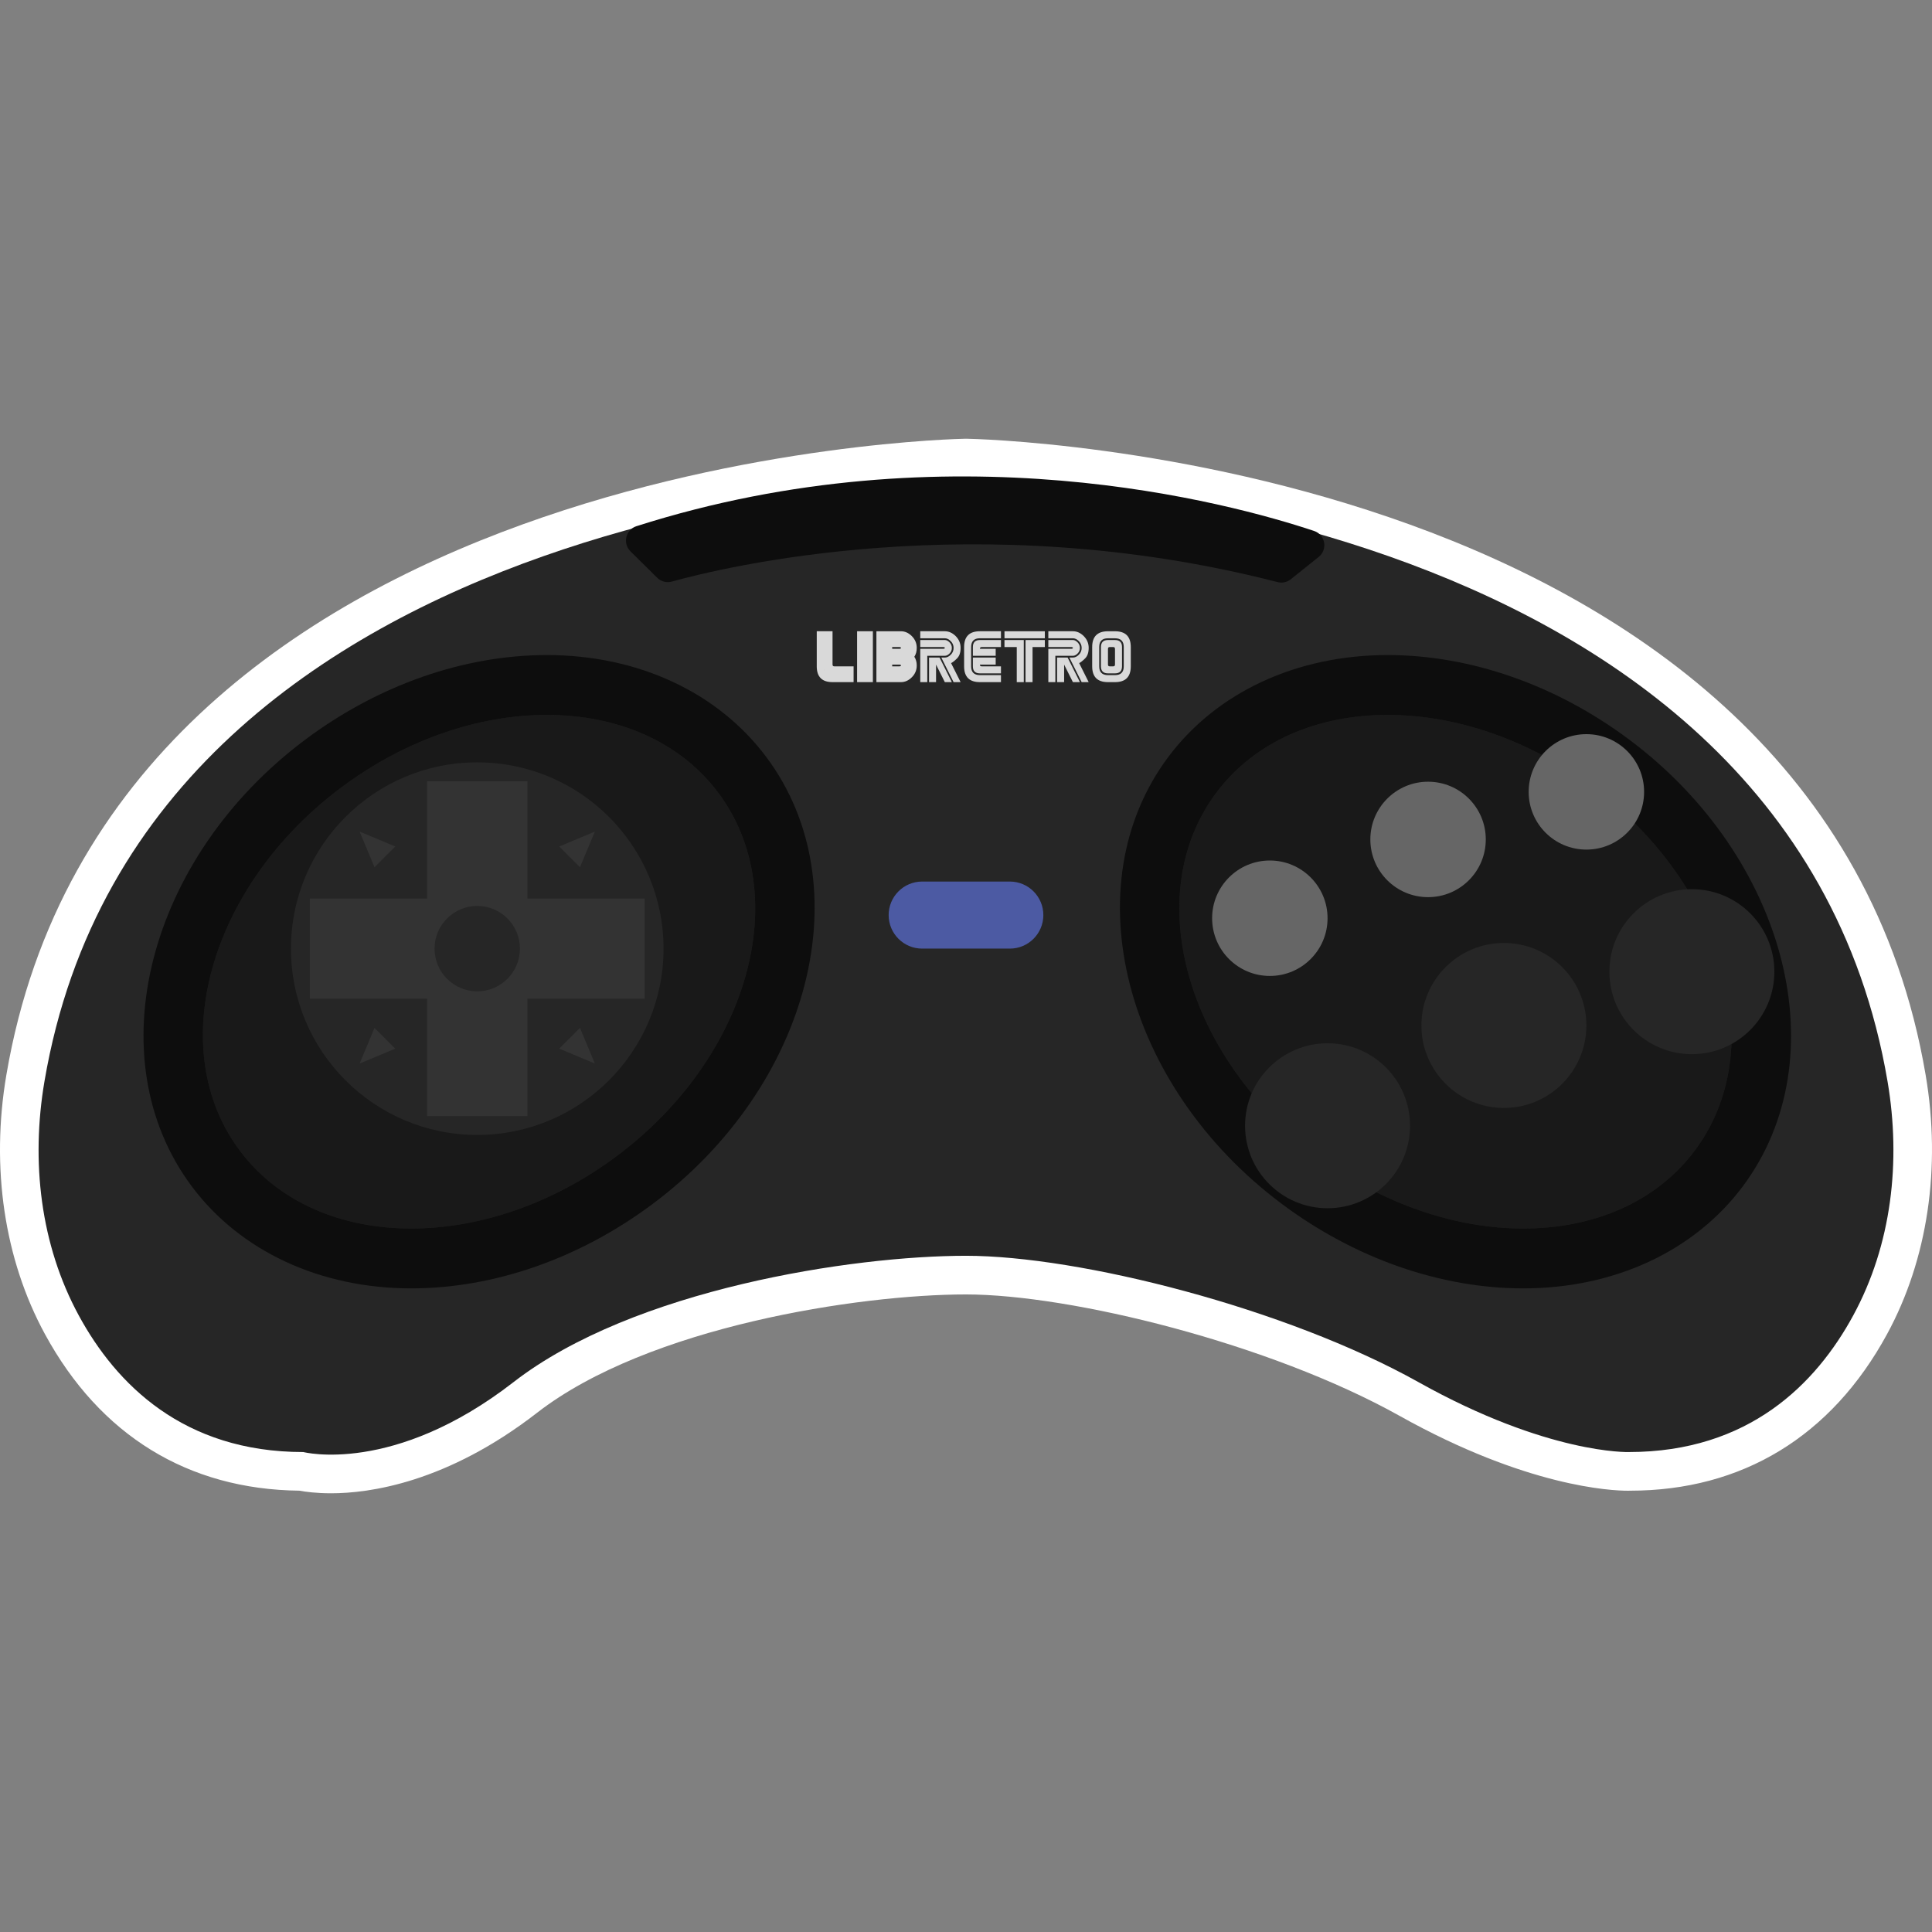 <?xml version="1.0" encoding="UTF-8" standalone="no"?>
<!-- Created with Inkscape (http://www.inkscape.org/) -->

<svg
   xmlns:dc="http://purl.org/dc/elements/1.1/"
   xmlns:cc="http://creativecommons.org/ns#"
   xmlns:rdf="http://www.w3.org/1999/02/22-rdf-syntax-ns#"
   xmlns:svg="http://www.w3.org/2000/svg"
   xmlns="http://www.w3.org/2000/svg"
   xmlns:sodipodi="http://sodipodi.sourceforge.net/DTD/sodipodi-0.dtd"
   xmlns:inkscape="http://www.inkscape.org/namespaces/inkscape"
   id="svg63526"
   version="1.1"
   inkscape:version="0.48.5 r10040"
   width="256"
   height="256"
   xml:space="preserve"
   sodipodi:docname="Sega - 32X.svg"
   inkscape:export-filename="/Users/margetts/Desktop/BAXY RetroActive/png_marked/Sega - 32X.png"
   inkscape:export-xdpi="90.099998"
   inkscape:export-ydpi="90.099998"><rect width="100%" height="100%" fill="#808080" stroke="none"/><defs
     id="defs63530"><clipPath
       clipPathUnits="userSpaceOnUse"
       id="clipPath63540"><path
         d="M 0,128 128,128 128,0 0,0 0,128 z"
         id="path63542"
         inkscape:connector-curvature="0" /></clipPath></defs><sodipodi:namedview
     pagecolor="#ffffff"
     bordercolor="#666666"
     borderopacity="1"
     objecttolerance="10"
     gridtolerance="10"
     guidetolerance="10"
     inkscape:pageopacity="0"
     inkscape:pageshadow="2"
     inkscape:window-width="1676"
     inkscape:window-height="1005"
     id="namedview63528"
     showgrid="false"
     inkscape:zoom="5.23125"
     inkscape:cx="56.009558"
     inkscape:cy="80"
     inkscape:window-x="4"
     inkscape:window-y="1"
     inkscape:window-maximized="1"
     inkscape:current-layer="g63534" /><g
     id="g63534"
     inkscape:groupmode="layer"
     inkscape:label="Sega - 32X"
     transform="matrix(1.25,0,0,-1.25,0,256)"><g
       id="g63536"
       transform="matrix(1.6,0,0,1.6,0,-1.707)"><g
         id="g63538"
         clip-path="url(#clipPath63540)"><g
           id="g63544"
           transform="translate(64,100)"><path
             d="m 0,0 -0.028,0 c -0.565,-0.007 -56.573,-1.096 -63.552,-42.159 -1.041,-6.125 -0.133,-12.22 2.557,-17.163 3.649,-6.706 9.472,-10.288 16.852,-10.372 0.414,-0.076 1.136,-0.173 2.109,-0.173 2.527,0 7.662,0.693 13.648,5.337 7.359,5.709 21.334,7.837 28.414,7.837 6.924,0 20.122,-3.234 28.734,-8.049 8.435,-4.716 14.058,-4.955 15.099,-4.955 l 0.042,0 0.112,0.002 c 10e-4,0 0.003,0 0.004,0 7.422,0 13.34,3.587 17.032,10.373 2.69,4.943 3.598,11.038 2.557,17.163 C 56.601,-1.096 0.593,-0.007 0.028,0 L 0,0 z"
             style="fill:#ffffff;fill-opacity:1;fill-rule:nonzero;stroke:none"
             id="path63546"
             inkscape:connector-curvature="0" /></g><g
           id="g63548"
           transform="translate(64,97.44)"><path
             d="m 0,0 c 0,0 -54.354,-0.597 -61.056,-40.028 -0.897,-5.281 -0.279,-10.805 2.282,-15.51 2.458,-4.519 6.908,-9.037 14.87,-9.037 0,0 5.966,-1.543 13.92,4.628 7.954,6.171 22.481,8.375 29.984,8.375 7.503,0 21.196,-3.462 29.984,-8.375 8.585,-4.8 13.92,-4.628 13.92,-4.628 7.962,0 12.412,4.518 14.87,9.037 2.561,4.705 3.179,10.229 2.282,15.51 C 54.354,-0.597 0,0 0,0"
             style="fill:#262626;fill-opacity:1;fill-rule:nonzero;stroke:none"
             id="path63550"
             inkscape:connector-curvature="0" /></g><g
           id="g63552"
           transform="translate(47.593,76.535)"><path
             d="m 0,0 c 5.039,-6.744 2.025,-17.514 -6.731,-24.057 -8.757,-6.543 -19.94,-6.381 -24.979,0.363 -5.039,6.744 -2.025,17.514 6.731,24.057 C -16.222,6.906 -5.039,6.744 0,0"
             style="fill:#191919;fill-opacity:1;fill-rule:nonzero;stroke:none"
             id="path63554"
             inkscape:connector-curvature="0" /></g><g
           id="g63556"
           transform="translate(36.231,85.668)"><path
             d="m 0,0 0,0 c -5.486,0 -11.165,-1.986 -15.99,-5.592 -10.495,-7.842 -13.875,-21.125 -7.535,-29.61 3.209,-4.295 8.51,-6.758 14.542,-6.758 5.485,0 11.163,1.986 15.989,5.592 10.495,7.841 13.875,21.124 7.535,29.609 C 11.331,-2.463 6.031,0 0,0 m -0.001,-3.967 c 4.628,0 8.794,-1.727 11.364,-5.166 5.039,-6.744 2.025,-17.515 -6.732,-24.058 -4.291,-3.206 -9.166,-4.802 -13.614,-4.802 -4.629,0 -8.795,1.727 -11.364,5.166 -5.039,6.743 -2.025,17.514 6.731,24.057 4.291,3.207 9.167,4.803 13.615,4.803"
             style="fill:#0d0d0d;fill-opacity:1;fill-rule:nonzero;stroke:none"
             id="path63558"
             inkscape:connector-curvature="0" /></g><g
           id="g63560"
           transform="translate(80.575,76.535)"><path
             d="m 0,0 c -5.039,-6.744 -2.025,-17.514 6.731,-24.057 8.757,-6.543 19.94,-6.381 24.979,0.363 5.039,6.744 2.025,17.514 -6.731,24.057 C 16.222,6.906 5.039,6.744 0,0"
             style="fill:#191919;fill-opacity:1;fill-rule:nonzero;stroke:none"
             id="path63562"
             inkscape:connector-curvature="0" /></g><g
           id="g63564"
           transform="translate(91.938,85.668)"><path
             d="m 0,0 c -6.031,0 -11.331,-2.463 -14.541,-6.759 -6.34,-8.485 -2.96,-21.768 7.535,-29.609 4.826,-3.606 10.504,-5.592 15.989,-5.592 6.032,0 11.333,2.463 14.542,6.758 6.34,8.485 2.96,21.768 -7.535,29.61 C 11.165,-1.986 5.486,0 0,0 z m 0.001,-3.967 c 4.448,0 9.324,-1.596 13.615,-4.803 8.756,-6.543 11.77,-17.314 6.731,-24.057 -2.569,-3.439 -6.735,-5.166 -11.364,-5.166 -4.448,0 -9.323,1.596 -13.614,4.802 -8.757,6.543 -11.771,17.314 -6.732,24.058 2.57,3.439 6.736,5.166 11.364,5.166"
             style="fill:#0d0d0d;fill-opacity:1;fill-rule:nonzero;stroke:none"
             id="path63566"
             inkscape:connector-curvature="0" /></g><g
           id="g63568"
           transform="translate(43.961,66.217)"><path
             d="m 0,0 c 0,-6.816 -5.526,-12.342 -12.342,-12.342 -6.816,0 -12.342,5.526 -12.342,12.342 0,6.816 5.526,12.342 12.342,12.342 C -5.526,12.342 0,6.816 0,0"
             style="fill:#262626;fill-opacity:1;fill-rule:nonzero;stroke:none"
             id="path63570"
             inkscape:connector-curvature="0" /></g><g
           id="g63572"
           transform="translate(42.711,69.537)"><path
             d="m 0,0 -7.772,0 0,7.772 -6.639,0 0,-7.772 -7.773,0 0,-6.639 7.773,0 0,-7.772 6.639,0 0,7.772 7.772,0 L 0,0 z"
             style="fill:#333333;fill-opacity:1;fill-rule:nonzero;stroke:none"
             id="path63574"
             inkscape:connector-curvature="0" /></g><g
           id="g63576"
           transform="translate(23.826,73.971)"><path
             d="M 0,0 2.362,-0.987 0.987,-2.362 0,0 z"
             style="fill:#333333;fill-opacity:1;fill-rule:nonzero;stroke:none"
             id="path63578"
             inkscape:connector-curvature="0" /></g><g
           id="g63580"
           transform="translate(39.411,73.971)"><path
             d="M 0,0 -2.362,-0.987 -0.987,-2.362 0,0 z"
             style="fill:#333333;fill-opacity:1;fill-rule:nonzero;stroke:none"
             id="path63582"
             inkscape:connector-curvature="0" /></g><g
           id="g63584"
           transform="translate(39.411,58.605)"><path
             d="M 0,0 -2.362,0.987 -0.987,2.362 0,0 z"
             style="fill:#333333;fill-opacity:1;fill-rule:nonzero;stroke:none"
             id="path63586"
             inkscape:connector-curvature="0" /></g><g
           id="g63588"
           transform="translate(23.826,58.605)"><path
             d="M 0,0 2.362,0.987 0.987,2.362 0,0 z"
             style="fill:#333333;fill-opacity:1;fill-rule:nonzero;stroke:none"
             id="path63590"
             inkscape:connector-curvature="0" /></g><g
           id="g63592"
           transform="translate(34.447,66.217)"><path
             d="m 0,0 c 0,-1.562 -1.266,-2.828 -2.828,-2.828 -1.563,0 -2.829,1.266 -2.829,2.828 0,1.562 1.266,2.828 2.829,2.828 C -1.266,2.828 0,1.562 0,0"
             style="fill:#262626;fill-opacity:1;fill-rule:nonzero;stroke:none"
             id="path63594"
             inkscape:connector-curvature="0" /></g><g
           id="g63596"
           transform="translate(66.904,66.219)"><path
             d="m 0,0 -5.808,0 c -1.226,0 -2.22,0.994 -2.22,2.22 l 0,0.003 c 0,1.226 0.994,2.22 2.22,2.22 l 5.808,0 c 1.226,0 2.22,-0.994 2.22,-2.22 l 0,-0.003 C 2.22,0.994 1.226,0 0,0"
             style="fill:#4c5aa3;fill-opacity:1;fill-rule:nonzero;stroke:none"
             id="path63598"
             inkscape:connector-curvature="0" /></g><g
           id="g63600"
           transform="translate(87.954,68.232)"><path
             d="m 0,0 c 0,-2.112 -1.712,-3.824 -3.824,-3.824 -2.112,0 -3.824,1.712 -3.824,3.824 0,2.112 1.712,3.824 3.824,3.824 C -1.712,3.824 0,2.112 0,0"
             style="fill:#666666;fill-opacity:1;fill-rule:nonzero;stroke:none"
             id="path63602"
             inkscape:connector-curvature="0" /></g><g
           id="g63604"
           transform="translate(98.437,73.452)"><path
             d="m 0,0 c 0,-2.112 -1.712,-3.824 -3.824,-3.824 -2.112,0 -3.824,1.712 -3.824,3.824 0,2.112 1.712,3.824 3.824,3.824 C -1.712,3.824 0,2.112 0,0"
             style="fill:#666666;fill-opacity:1;fill-rule:nonzero;stroke:none"
             id="path63606"
             inkscape:connector-curvature="0" /></g><g
           id="g63608"
           transform="translate(108.926,76.603)"><path
             d="m 0,0 c 0,-2.112 -1.712,-3.824 -3.824,-3.824 -2.112,0 -3.824,1.712 -3.824,3.824 0,2.112 1.712,3.824 3.824,3.824 C -1.712,3.824 0,2.112 0,0"
             style="fill:#666666;fill-opacity:1;fill-rule:nonzero;stroke:none"
             id="path63610"
             inkscape:connector-curvature="0" /></g><g
           id="g63612"
           transform="translate(93.419,54.483)"><path
             d="m 0,0 c 0,-3.018 -2.447,-5.465 -5.465,-5.465 -3.018,0 -5.465,2.447 -5.465,5.465 0,3.018 2.447,5.465 5.465,5.465 C -2.447,5.465 0,3.018 0,0"
             style="fill:#262626;fill-opacity:1;fill-rule:nonzero;stroke:none"
             id="path63614"
             inkscape:connector-curvature="0" /></g><g
           id="g63616"
           transform="translate(105.102,61.128)"><path
             d="m 0,0 c 0,-3.018 -2.447,-5.465 -5.465,-5.465 -3.018,0 -5.465,2.447 -5.465,5.465 0,3.018 2.447,5.465 5.465,5.465 C -2.447,5.465 0,3.018 0,0"
             style="fill:#262626;fill-opacity:1;fill-rule:nonzero;stroke:none"
             id="path63618"
             inkscape:connector-curvature="0" /></g><g
           id="g63620"
           transform="translate(117.556,64.69)"><path
             d="m 0,0 c 0,-3.018 -2.447,-5.465 -5.465,-5.465 -3.018,0 -5.465,2.447 -5.465,5.465 0,3.018 2.447,5.465 5.465,5.465 C -2.447,5.465 0,3.018 0,0"
             style="fill:#262626;fill-opacity:1;fill-rule:nonzero;stroke:none"
             id="path63622"
             inkscape:connector-curvature="0" /></g><g
           id="g63624"
           transform="translate(44.51,90.535)"><path
             d="m 0,0 c 3.22,0.898 20.197,5.096 40.133,-0.034 0.302,-0.078 0.625,-0.011 0.869,0.184 l 1.849,1.478 c 0.619,0.495 0.452,1.477 -0.3,1.727 C 36.974,5.212 18.388,10.283 -2.348,3.669 -3.06,3.442 -3.271,2.528 -2.739,2.003 l 1.772,-1.75 C -0.713,0.002 -0.344,-0.096 0,0"
             style="fill:#0d0d0d;fill-opacity:1;fill-rule:nonzero;stroke:none"
             id="path63626"
             inkscape:connector-curvature="0" /></g><g
           id="g63628"
           transform="translate(63.062,83.874)"><path
             d="m 0,0 -0.465,0 -0.581,1.162 0,-1.162 -0.465,0 0,1.627 0.697,0 L 0,0 z M 0,2.267 C 0,2.122 -0.051,1.999 -0.153,1.897 -0.255,1.795 -0.359,1.744 -0.465,1.744 l -1.162,0 0,-1.744 -0.465,0 0,2.208 1.511,0 c 0.077,0 0.116,0.02 0.116,0.059 0,0.038 -0.039,0.058 -0.116,0.058 l -1.511,0 0,0.465 1.627,0 c 0.106,0 0.21,-0.052 0.312,-0.155 C -0.051,2.531 0,2.409 0,2.267 m 0.581,0 C 0.581,1.962 0.503,1.731 0.347,1.575 0.191,1.419 0.058,1.313 -0.05,1.259 L 0.581,0 0.116,0 l -0.813,1.627 0.232,0 c 0.137,0 0.268,0.063 0.393,0.188 0.126,0.125 0.188,0.276 0.188,0.452 0,0.173 -0.062,0.322 -0.188,0.449 -0.125,0.127 -0.256,0.19 -0.393,0.19 l -1.627,0 0,0.465 1.627,0 c 0.266,0 0.507,-0.109 0.723,-0.326 C 0.473,2.828 0.581,2.569 0.581,2.267"
             style="fill:#d9d9d9;fill-opacity:1;fill-rule:nonzero;stroke:none"
             id="path63630"
             inkscape:connector-curvature="0" /></g><g
           id="g63632"
           transform="translate(63.875,86.199)"><path
             d="m 0,0 c 0,0.697 0.349,1.046 1.046,1.046 l 1.395,0 0,-0.465 -1.395,0 C 0.659,0.581 0.465,0.387 0.465,0 l 0,-1.279 c 0,-0.387 0.194,-0.581 0.581,-0.581 l 1.395,0 0,-0.465 -1.395,0 C 0.349,-2.325 0,-1.976 0,-1.279 L 0,0 z"
             style="fill:#d9d9d9;fill-opacity:1;fill-rule:nonzero;stroke:none"
             id="path63634"
             inkscape:connector-curvature="0" /></g><g
           id="g63636"
           transform="translate(64.456,85.617)"><path
             d="m 0,0 0,0.581 c 0,0.31 0.155,0.465 0.465,0.465 l 1.395,0 0,-0.465 -1.279,0 C 0.504,0.581 0.465,0.542 0.465,0.465 l 1.046,0 L 1.511,0 0,0 z"
             style="fill:#d9d9d9;fill-opacity:1;fill-rule:nonzero;stroke:none"
             id="path63638"
             inkscape:connector-curvature="0" /></g><g
           id="g63640"
           transform="translate(64.456,85.501)"><path
             d="m 0,0 1.511,0 0,-0.465 -1.046,0 c 0,-0.077 0.039,-0.116 0.116,-0.116 l 1.279,0 0,-0.465 -1.395,0 C 0.155,-1.046 0,-0.891 0,-0.581 L 0,0 z"
             style="fill:#d9d9d9;fill-opacity:1;fill-rule:nonzero;stroke:none"
             id="path63642"
             inkscape:connector-curvature="0" /></g><g
           id="g63644"
           transform="translate(67.944,86.663)"><path
             d="m 0,0 1.279,0 0,-0.465 -0.814,0 0,-2.325 L 0,-2.79 0,0 z m -0.116,0 0,-2.79 -0.465,0 0,2.325 -0.814,0 0,0.465 1.279,0 z m 1.395,0.116 -2.673,0 0,0.465 2.673,0 0,-0.465 z"
             style="fill:#d9d9d9;fill-opacity:1;fill-rule:nonzero;stroke:none"
             id="path63646"
             inkscape:connector-curvature="0" /></g><g
           id="g63648"
           transform="translate(71.547,83.874)"><path
             d="m 0,0 -0.465,0 -0.581,1.162 0,-1.162 -0.465,0 0,1.627 0.697,0 L 0,0 z M 0,2.267 C 0,2.122 -0.051,1.999 -0.153,1.897 -0.255,1.795 -0.359,1.744 -0.465,1.744 l -1.162,0 0,-1.744 -0.465,0 0,2.208 1.511,0 c 0.077,0 0.116,0.02 0.116,0.059 0,0.038 -0.039,0.058 -0.116,0.058 l -1.511,0 0,0.465 1.627,0 c 0.106,0 0.21,-0.052 0.312,-0.155 C -0.051,2.531 0,2.409 0,2.267 m 0.581,0 C 0.581,1.962 0.503,1.731 0.347,1.575 0.19,1.419 0.058,1.313 -0.05,1.259 L 0.581,0 0.116,0 l -0.813,1.627 0.232,0 c 0.137,0 0.268,0.063 0.393,0.188 0.126,0.125 0.188,0.276 0.188,0.452 0,0.173 -0.062,0.322 -0.188,0.449 -0.125,0.127 -0.256,0.19 -0.393,0.19 l -1.627,0 0,0.465 1.627,0 c 0.266,0 0.507,-0.109 0.723,-0.326 C 0.473,2.828 0.581,2.569 0.581,2.267"
             style="fill:#d9d9d9;fill-opacity:1;fill-rule:nonzero;stroke:none"
             id="path63650"
             inkscape:connector-curvature="0" /></g><g
           id="g63652"
           transform="translate(73.871,86.082)"><path
             d="m 0,0 c 0,0.077 -0.039,0.116 -0.116,0.116 l -0.233,0 C -0.426,0.116 -0.465,0.077 -0.465,0 l 0,-1.046 c 0,-0.078 0.039,-0.116 0.116,-0.116 l 0.233,0 C -0.039,-1.162 0,-1.124 0,-1.046 L 0,0 z m 0.465,0.116 0,-1.278 C 0.465,-1.472 0.31,-1.627 0,-1.627 l -0.465,0 c -0.31,0 -0.465,0.155 -0.465,0.465 l 0,1.278 c 0,0.31 0.155,0.465 0.465,0.465 l 0.465,0 c 0.31,0 0.465,-0.155 0.465,-0.465 m 0.116,0 C 0.581,0.504 0.387,0.697 0,0.697 l -0.465,0 c -0.387,0 -0.581,-0.193 -0.581,-0.581 l 0,-1.278 c 0,-0.388 0.194,-0.582 0.581,-0.582 l 0.465,0 c 0.387,0 0.581,0.194 0.581,0.582 l 0,1.278 z m 0.465,0 0,-1.278 C 1.046,-1.86 0.697,-2.208 0,-2.208 l -0.465,0 c -0.697,0 -1.046,0.348 -1.046,1.046 l 0,1.278 c 0,0.698 0.349,1.046 1.046,1.046 l 0.465,0 c 0.697,0 1.046,-0.348 1.046,-1.046"
             style="fill:#d9d9d9;fill-opacity:1;fill-rule:nonzero;stroke:none"
             id="path63654"
             inkscape:connector-curvature="0" /></g><g
           id="g63656"
           transform="translate(54.619,84.656)"><path
             d="M 0,0 C -0.004,0.01 -0.006,0.021 -0.009,0.032 L 0,0.032 0,0 z m 0.655,0.264 c -0.078,0 -0.116,0.039 -0.116,0.117 l 0,2.208 -1.046,0 0,-2.325 c 0,-0.697 0.348,-1.046 1.046,-1.046 l 1.395,0 0,1.046 -1.279,0 z"
             style="fill:#d9d9d9;fill-opacity:1;fill-rule:nonzero;stroke:none"
             id="path63658"
             inkscape:connector-curvature="0" /></g><path
           d="m 56.785,83.874 1.046,0 0,3.371 -1.046,0 0,-3.371 z"
           style="fill:#d9d9d9;fill-opacity:1;fill-rule:nonzero;stroke:none"
           id="path63660"
           inkscape:connector-curvature="0" /><g
           id="g63662"
           transform="translate(59.575,86.082)"><path
             d="m 0,0 -0.465,0 0,0.116 0.465,0 C 0.077,0.116 0.116,0.097 0.116,0.058 0.116,0.019 0.077,0 0,0 m 0,-1.162 -0.465,0 0,0.116 0.465,0 c 0.077,0 0.116,-0.019 0.116,-0.058 0,-0.039 -0.039,-0.058 -0.116,-0.058 m 1.162,1.22 C 1.162,0.36 1.055,0.62 0.839,0.837 0.623,1.054 0.382,1.162 0.116,1.162 l -1.627,0 0,-3.37 1.627,0 c 0.266,0 0.507,0.108 0.723,0.325 0.216,0.217 0.323,0.477 0.323,0.779 0,0.219 -0.053,0.412 -0.159,0.577 0.106,0.165 0.159,0.36 0.159,0.585"
             style="fill:#d9d9d9;fill-opacity:1;fill-rule:nonzero;stroke:none"
             id="path63664"
             inkscape:connector-curvature="0" /></g></g></g></g></svg>